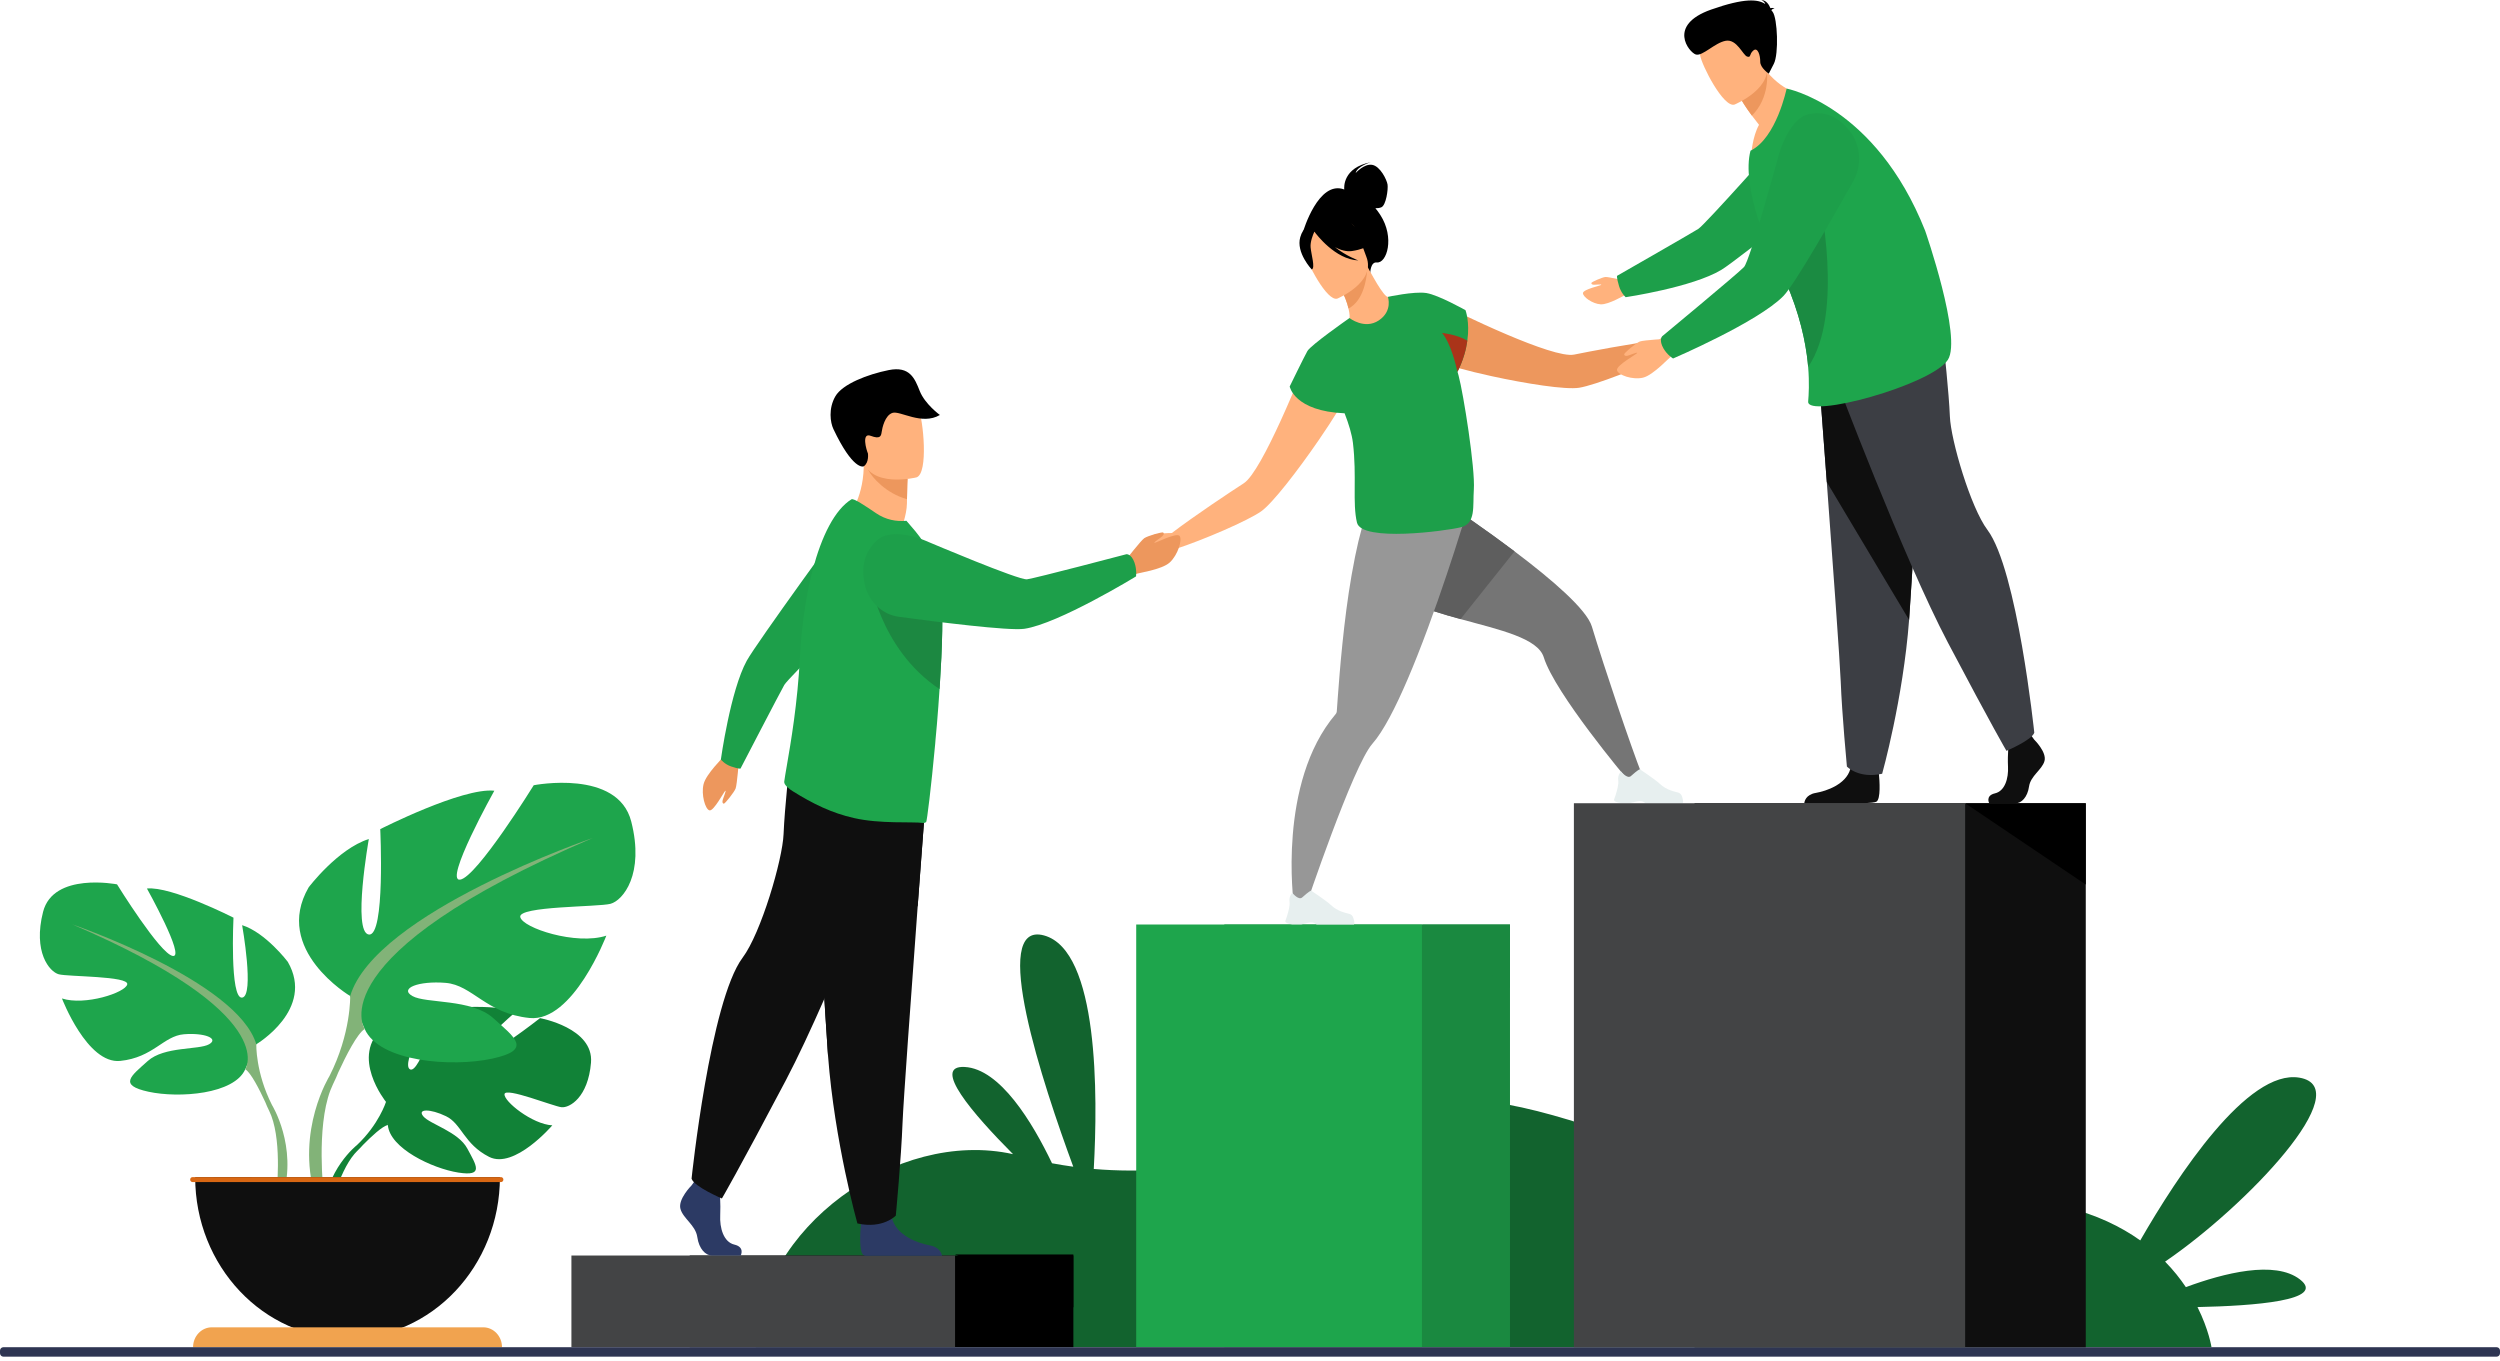 <svg width="316" height="172" viewBox="0 0 316 172" fill="none" xmlns="http://www.w3.org/2000/svg">
<path d="M290.712 161.72C287.545 159.269 281.072 160.924 276.294 162.694C275.581 161.632 274.715 160.538 273.668 159.469C283.96 152.451 298.174 137.484 290.64 136.216C284.091 135.116 275.253 148.587 270.529 156.788C265.624 153.295 258.108 150.727 246.633 151.618C216.852 153.929 193.586 133.594 176.436 140.376C162.801 145.768 150.304 148.79 138.252 147.757C138.771 138.437 138.884 120.139 131.97 118.241C124.951 116.314 131.835 137.095 135.662 147.471C134.764 147.349 133.868 147.204 132.975 147.037C130.498 141.866 126.415 135.098 121.931 134.865C117.709 134.648 122.919 140.732 128.048 145.886C113.31 142.61 95.828 155.293 95.537 170.288H279.533C279.533 170.288 279.208 168.099 277.763 165.213C284.875 165.066 294.153 164.382 290.712 161.72Z" fill="#12632E"/>
<path d="M135.674 158.698H87.179V170.29H135.674V158.698Z" fill="black"/>
<path d="M120.72 158.698H72.227V170.292H120.72V158.698Z" fill="#434445"/>
<path d="M154.753 170.287H190.862V116.858H154.753V170.287Z" fill="#1A8940"/>
<path d="M143.617 170.287H179.727V116.858H143.617V170.287Z" fill="#1EA54C"/>
<path d="M179.727 116.859L190.86 124.881V116.859H179.727Z" fill="#1A8940"/>
<path d="M68.258 128.693C68.258 128.693 61.505 134.009 60.189 133.686C58.872 133.364 65.124 127.948 65.124 127.948C62.772 126.751 55.459 127.502 55.459 127.502C55.459 127.502 53.023 135.818 51.822 135.162C50.621 134.506 54.334 127.915 54.334 127.915C51.714 127.748 48.5 129.808 48.5 129.808C44.1 133.486 48.79 139.277 48.79 139.277C48.79 139.277 47.887 142.14 45.108 144.747C45.108 144.747 41.139 147.854 40.864 153.404L41.585 153.472C41.585 153.472 42.727 148.302 44.802 145.858C44.882 145.769 45 145.642 45.144 145.488C45.483 145.156 45.719 144.908 45.878 144.723C46.91 143.673 48.337 142.334 49.025 142.205C49.025 142.205 48.99 142.071 48.996 141.839C49.006 141.955 49.015 142.076 49.025 142.205C49.26 145.131 54.624 147.687 57.924 148.212C61.224 148.737 60.203 147.302 59.067 145.173C57.93 143.044 54.333 142.091 53.511 141.11C52.69 140.13 54.388 140.128 56.375 141.089C58.362 142.05 58.635 144.612 61.824 146.229C65.014 147.846 69.812 142.244 69.812 142.244C67.27 142.108 63.641 139.186 63.772 138.292C63.903 137.398 69.933 139.834 70.964 139.951C71.994 140.068 74.341 138.71 74.703 134.314C75.065 129.92 68.258 128.693 68.258 128.693Z" fill="#118237"/>
<path d="M32.395 131.995C32.395 131.995 39.853 127.574 36.373 121.572C36.373 121.572 33.589 117.887 30.606 116.94C30.606 116.94 32.197 125.889 30.606 126.099C29.015 126.31 29.512 115.993 29.512 115.993C29.512 115.993 21.655 111.993 18.572 112.308C18.572 112.308 23.445 121.046 21.854 120.835C20.263 120.624 14.793 111.782 14.793 111.782C14.793 111.782 6.738 110.203 5.445 115.256C4.152 120.309 6.241 122.836 7.434 123.151C8.627 123.466 16.285 123.362 16.085 124.415C15.886 125.467 10.716 127.152 7.831 126.205C7.831 126.205 11.013 134.522 15.191 134.1C19.367 133.679 20.661 130.941 23.246 130.731C25.831 130.521 27.721 131.257 26.428 131.995C25.135 132.732 20.759 132.236 18.671 134.115C16.583 135.995 14.892 137.153 18.77 137.995C22.649 138.837 29.61 138.31 31.002 135.152C32.395 131.995 32.395 131.995 32.395 131.995Z" fill="#1EA54C"/>
<path d="M34.383 139.679C32.295 135.573 32.395 131.993 32.395 131.993C30.008 123.993 9.123 116.835 9.123 116.835C35.675 128.204 31.002 135.152 31.002 135.152C31.718 135.595 32.79 137.701 33.536 139.318C33.641 139.593 33.809 139.974 34.059 140.49C34.16 140.724 34.242 140.915 34.297 141.048C35.663 144.67 34.939 150.923 34.939 150.923L35.768 151.158C37.604 144.856 34.383 139.679 34.383 139.679Z" fill="#82B378"/>
<path d="M44.261 125.896C44.261 125.896 34.428 120.067 39.017 112.157C39.017 112.157 42.688 107.3 46.62 106.051C46.62 106.051 44.523 117.847 46.62 118.125C48.718 118.402 48.063 104.803 48.063 104.803C48.063 104.803 58.418 99.53 62.483 99.946C62.483 99.946 56.06 111.464 58.157 111.187C60.254 110.91 67.464 99.253 67.464 99.253C67.464 99.253 78.083 97.171 79.787 103.833C81.491 110.494 78.739 113.825 77.165 114.242C75.592 114.658 65.498 114.519 65.76 115.907C66.022 117.295 72.839 119.514 76.641 118.266C76.641 118.266 72.446 129.229 66.941 128.674C61.435 128.119 59.731 124.511 56.322 124.234C52.914 123.957 50.422 124.928 52.127 125.899C53.831 126.871 59.6 126.217 62.352 128.695C65.105 131.172 67.333 132.699 62.221 133.809C57.109 134.918 47.933 134.226 46.097 130.061C44.261 125.896 44.261 125.896 44.261 125.896Z" fill="#1EA54C"/>
<path d="M74.937 105.913C74.937 105.913 47.409 115.349 44.263 125.896C44.263 125.896 44.394 130.614 41.64 136.026C41.64 136.026 37.395 142.851 39.815 151.158L40.908 150.848C40.908 150.848 39.953 142.605 41.755 137.832C41.829 137.657 41.935 137.404 42.069 137.096C42.398 136.415 42.619 135.913 42.759 135.55C43.74 133.42 45.155 130.642 46.099 130.06C46.097 130.059 39.936 120.9 74.937 105.913Z" fill="#82B378"/>
<path d="M43.931 169.174C54.568 169.174 63.189 160.046 63.189 148.787H24.671C24.671 160.046 33.294 169.174 43.931 169.174Z" fill="#0F0F0F"/>
<path d="M48.669 169.018C47.886 169.121 47.087 169.174 46.275 169.174C35.64 169.174 27.017 160.046 27.017 148.787H31.801C31.802 159.189 39.162 167.771 48.669 169.018Z" fill="#0F0F0F"/>
<path d="M61.079 167.772H26.78C25.467 167.772 24.403 168.898 24.403 170.287H63.454C63.454 168.898 62.39 167.772 61.079 167.772Z" fill="#F1A34F"/>
<path d="M63.331 148.787H24.332C24.169 148.787 24.037 148.927 24.037 149.1C24.037 149.273 24.169 149.413 24.332 149.413H63.331C63.495 149.413 63.627 149.273 63.627 149.1C63.627 148.927 63.493 148.787 63.331 148.787Z" fill="#D86713"/>
<path d="M211.945 41.429C211.387 41.339 209.704 42.986 209.704 42.986C206.113 43.426 200.86 44.435 198.97 44.82C197.63 45.094 194.026 43.793 190.506 42.3C186.318 40.522 182.25 38.473 182.25 38.473C179.926 38.347 177.288 42.835 182 45.688C182.72 46.124 185.423 46.867 188.534 47.546C188.534 47.546 188.534 47.546 188.535 47.546C192.828 48.483 197.899 49.295 199.626 49.009C201.631 48.677 207.307 46.479 210.684 44.795C210.684 44.795 210.688 44.794 210.692 44.79C210.706 44.783 210.718 44.777 210.73 44.771C210.933 44.67 211.759 44.281 212.31 44.316C212.943 44.355 214.351 43.13 214.395 42.803C214.437 42.475 212.503 41.518 211.945 41.429Z" fill="#ED975D"/>
<path d="M207.559 97.955L205.582 98.381C205.582 98.381 196.531 87.617 195.134 83.086C194.388 80.666 189.609 79.62 184.615 78.253C180.27 77.064 175.761 75.631 173.606 72.834C168.977 66.827 176.513 59.444 176.513 59.444C176.513 59.444 184.525 64.485 191.438 69.692C196.269 73.331 200.563 77.052 201.211 79.19C202.782 84.391 206.115 94.275 207.559 97.955Z" fill="#757575"/>
<path d="M204.912 101.507H206.024C206.396 101.445 206.671 101.33 207.054 101.278C207.634 101.198 207.902 101.45 207.954 101.507C207.962 101.515 207.965 101.518 207.965 101.518H212.69C212.809 101.339 212.695 100.922 212.584 100.616C212.508 100.407 212.345 100.25 212.142 100.187C211.641 100.034 210.653 99.896 209.748 99.029C209.239 98.543 207.29 97.24 207.29 97.24L207.28 97.237C207.236 97.238 207.033 97.304 206.146 98.096C205.687 98.506 204.907 97.519 204.907 97.519C204.907 97.519 204.76 97.648 204.651 97.887C204.563 98.076 204.498 98.335 204.549 98.654C204.62 99.106 204.392 99.943 204.21 100.509C204.1 100.852 204.007 101.096 204.007 101.096C204.007 101.096 203.955 101.38 204.912 101.507Z" fill="#E7EFEF"/>
<path d="M191.438 69.692L184.615 78.253C180.27 77.064 175.761 75.631 173.606 72.834C168.977 66.827 176.513 59.444 176.513 59.444C176.513 59.444 184.526 64.485 191.438 69.692Z" fill="#5E5E5E"/>
<path d="M185.239 65.221C185.239 65.221 184.689 67.057 183.793 69.819C182.66 73.312 180.974 78.285 179.144 82.897C178.742 83.91 178.334 84.907 177.922 85.867C176.401 89.416 174.843 92.458 173.473 94.005C171.009 96.785 165.02 114.652 165.02 114.652L163.528 114.215C163.528 114.215 161.447 98.957 168.817 90.275C168.897 90.182 168.958 90.075 168.966 89.951C168.968 89.95 168.968 89.947 168.968 89.947C169.066 88.662 169.417 82.906 170.179 77.075C170.366 75.644 170.579 74.21 170.818 72.836C170.832 72.748 170.849 72.66 170.864 72.574C171.985 66.218 173.059 63.391 174.444 61.97L184.635 65.041L185.239 65.221Z" fill="#979797"/>
<path d="M163.361 116.846H164.473C164.845 116.784 165.12 116.669 165.503 116.617C166.083 116.537 166.351 116.789 166.403 116.846C166.411 116.854 166.414 116.857 166.414 116.857H171.14C171.258 116.678 171.144 116.261 171.033 115.955C170.957 115.746 170.794 115.589 170.591 115.527C170.09 115.373 169.102 115.237 168.197 114.37C167.688 113.883 165.739 112.58 165.739 112.58L165.729 112.577C165.685 112.579 165.482 112.645 164.595 113.437C164.136 113.846 163.356 112.86 163.356 112.86C163.356 112.86 163.209 112.988 163.1 113.227C163.012 113.415 162.948 113.676 162.999 113.995C163.07 114.446 162.842 115.284 162.661 115.849C162.55 116.193 162.458 116.437 162.458 116.437C162.458 116.437 162.404 116.72 163.361 116.846Z" fill="#E7EFEF"/>
<path d="M165.546 44.47C165.546 44.47 163.841 48.886 161.876 53.184C160.222 56.797 158.385 60.328 157.22 61.08C155.577 62.143 151.053 65.139 148.117 67.374C148.117 67.374 145.825 67.356 145.47 67.82C145.115 68.284 144.293 70.37 144.532 70.581C144.772 70.792 146.593 70.694 147.036 70.213C147.421 69.795 148.281 69.494 148.495 69.424C148.508 69.42 148.521 69.415 148.534 69.411C148.54 69.41 148.544 69.409 148.544 69.409C152.112 68.247 157.706 65.827 159.399 64.643C160.857 63.624 164.091 59.408 166.669 55.657C166.67 55.657 166.67 55.657 166.67 55.657C168.54 52.938 170.065 50.462 170.32 49.627C171.99 44.159 167.186 42.722 165.546 44.47Z" fill="#FFB27D"/>
<path d="M174.463 27.155C174.26 26.842 174.056 26.566 173.852 26.32C174.104 26.325 174.378 26.299 174.605 26.2C175.203 25.938 175.477 23.927 175.387 23.33C175.297 22.734 174.466 21.009 173.44 20.836C172.415 20.664 171.356 21.869 171.356 21.869C171.545 21 173.279 20.498 173.279 20.498C169.707 21.195 169.888 23.717 169.914 23.95C166.643 22.717 164.724 29.237 164.724 29.237L173.195 34.521C173.195 34.521 173.217 33.081 174.026 33.174C175.286 33.319 176.335 30.043 174.463 27.155Z" fill="black"/>
<path d="M175.004 40.835C173.06 41.805 170.481 40.408 170.495 40.393C170.662 40.216 170.603 39.688 170.451 38.997C170.298 38.276 169.937 37.292 169.27 36.116C169.131 35.866 168.993 35.617 168.826 35.352L169.048 35.265L172.825 33.663C172.825 33.663 173.436 34.824 174.075 35.883C174.616 36.765 175.186 37.558 175.435 37.529C175.449 37.514 177.948 39.335 175.004 40.835Z" fill="#FFB27D"/>
<path d="M172.823 34.058C172.726 35.483 172.267 38.056 170.449 38.997C170.296 38.276 169.935 37.292 169.269 36.116L172.823 34.058Z" fill="#ED975D"/>
<path d="M169.048 37.74C169.048 37.74 173.964 35.688 172.711 32.467C171.457 29.246 171.247 26.811 168.055 27.985C164.863 29.158 164.735 30.652 164.906 31.835C165.078 33.017 167.737 38.19 169.048 37.74Z" fill="#FFB27D"/>
<path d="M170.883 31.732C173.153 31.393 173.816 30.422 173.816 30.422C173.816 30.422 171.725 29.786 170.497 27.619C170.497 27.619 167.945 26.707 166.054 28.23C165.938 28.389 165.855 28.575 165.815 28.794C165.381 28.645 164.729 28.683 164.353 29.98C163.788 31.928 165.798 34.056 165.798 34.056C166.285 33.91 165.735 32.175 165.659 31.248C165.602 30.567 165.949 29.693 166.136 29.279C166.377 29.609 168.772 32.795 171.696 32.922C171.696 32.922 170.152 32.355 168.746 31.245C169.446 31.609 170.189 31.835 170.883 31.732Z" fill="black"/>
<path d="M184.365 47.472C184.323 47.317 184.278 47.155 184.231 46.99C184.961 45.513 185.321 44.181 185.472 43.055C185.806 40.674 185.236 39.204 185.236 39.204C185.236 39.204 181.826 37.29 180.32 37.046C180.314 37.043 180.307 37.041 180.301 37.039C180.283 37.037 180.263 37.034 180.241 37.033C178.721 36.811 175.431 37.523 175.431 37.523C175.431 37.523 176.066 39.311 174.274 40.505C172.484 41.697 170.571 40.2 170.571 40.2C170.513 40.24 170.452 40.286 170.388 40.333C170.388 40.333 165.676 43.624 165.253 44.377C164.83 45.129 163.017 48.852 163.017 48.852C163.017 48.852 163.592 51.98 169.957 52.24C170.481 53.584 170.881 54.894 171.012 55.987C171.517 60.232 170.93 63.579 171.52 66.056C172.109 68.534 182.73 67.122 184.654 66.645C186.578 66.168 186.145 63.995 186.293 61.882C186.479 59.227 184.991 49.813 184.365 47.472Z" fill="#1D9F4A"/>
<path d="M185.471 43.055C185.319 44.186 184.958 45.523 184.221 47.008C184.055 46.229 183.375 43.377 182.277 42.085C182.279 42.084 184.125 42.26 185.471 43.055Z" fill="#AA3419"/>
<path d="M142.224 70.869C142.224 70.869 144.203 68.331 144.629 68.031C145.055 67.731 146.924 67.204 147.031 67.31C147.137 67.415 147.142 67.569 146.911 67.785C146.679 68.001 145.795 68.548 145.921 68.609C146.047 68.67 148.714 67.265 149.098 67.738C149.483 68.211 148.881 70.162 147.853 71.098C146.825 72.034 143.758 72.433 143.565 72.562C141.93 73.671 142.224 70.869 142.224 70.869Z" fill="#ED975D"/>
<path d="M107.385 65.007C107.385 65.007 110.227 68.577 113.848 67.084C113.848 67.084 114.627 65.089 114.638 63.62C114.639 63.439 114.641 63.264 114.644 63.097C114.663 61.442 114.716 60.513 114.716 60.513C114.716 60.513 114.715 60.513 114.712 60.512C114.548 60.439 109.178 58.105 109.182 58.299C109.275 62.777 107.385 65.007 107.385 65.007Z" fill="#FFB27D"/>
<path d="M109.721 59.368C110.239 60.383 112.016 62.371 114.643 63.097C114.663 61.442 114.715 60.513 114.715 60.513C114.715 60.513 114.714 60.513 114.712 60.512C114.563 60.47 109.568 59.068 109.721 59.368Z" fill="#ED975D"/>
<path d="M115.841 60.341C115.841 60.341 109.802 61.844 108.976 57.849C108.15 53.853 106.814 51.357 110.634 50.228C114.455 49.099 115.521 50.45 116.104 51.713C116.686 52.975 117.39 59.847 115.841 60.341Z" fill="#FFB27D"/>
<path d="M109.182 58.938C109.099 58.994 107.8 59.416 105.34 54.227C104.953 53.412 104.69 51.65 105.591 50.093C106.491 48.536 109.684 47.312 112.337 46.779C114.989 46.247 115.626 47.827 116.251 49.414C116.907 51.081 118.801 52.454 118.801 52.454C116.513 53.806 113.759 51.871 112.804 52.189C111.849 52.507 111.512 54.1 111.441 54.611C111.369 55.121 111.26 55.545 110.059 55.089C108.858 54.633 109.516 56.89 109.708 57.321C109.707 57.321 109.87 58.47 109.182 58.938Z" fill="black"/>
<path d="M93.627 158.698H89.97C89.204 158.698 88.352 157.875 88.139 156.368C87.925 154.859 86.35 154.038 86.009 152.804C85.668 151.57 87.415 149.833 87.415 149.833L87.707 149.43L88.011 149.011L90.907 149.742C90.907 149.742 90.978 150.481 91.024 151.423C91.055 152.104 91.072 152.89 91.036 153.581C90.95 155.227 91.465 156.998 92.827 157.318C94.191 157.637 93.627 158.698 93.627 158.698Z" fill="#2C3A64"/>
<path d="M119.081 158.735H109.39C109.297 158.715 109.226 158.693 109.184 158.67C108.537 158.317 108.74 155.617 108.818 154.783C108.834 154.629 108.843 154.538 108.843 154.538C108.843 154.538 112.251 151.567 112.721 153.841C112.735 153.912 112.753 153.982 112.771 154.051V154.052C113.363 156.182 116.007 157.148 117.535 157.417C118.701 157.624 119.003 158.365 119.081 158.735Z" fill="#2C3A64"/>
<path d="M117.129 99.403C117.129 99.403 116.611 106.24 116.002 114.456C115.175 125.62 114.181 139.331 114.082 141.928C113.912 146.438 113.23 153.653 113.23 153.653C113.23 153.653 111.612 155.367 108.374 154.645C108.374 154.645 105.488 144.345 104.663 133.448C104.65 133.268 104.638 133.089 104.625 132.909C103.859 121.815 102.665 98.455 102.665 98.455L117.129 99.403Z" fill="#0F0F0F"/>
<path d="M117.129 99.403C117.129 99.403 116.611 106.239 116.002 114.456L104.664 133.449C104.651 133.27 104.639 133.09 104.626 132.91C103.86 121.816 102.666 98.456 102.666 98.456L117.129 99.403Z" fill="#0F0F0F"/>
<path d="M114.764 100.215C114.764 100.215 105.435 124.973 99.3 136.608C93.165 148.243 91.248 151.489 91.248 151.489C91.248 151.489 87.734 150.001 87.414 148.986C87.414 148.986 89.76 126.525 93.868 121.049C96.19 117.955 98.917 108.67 99.044 105.423C99.171 102.177 99.875 95.75 99.875 95.75L114.764 100.215Z" fill="#0F0F0F"/>
<path d="M93.404 96.092C93.404 96.092 93.162 99.183 92.985 99.659C92.808 100.133 91.628 101.605 91.492 101.585C91.355 101.563 91.273 101.447 91.343 101.149C91.413 100.849 91.819 99.923 91.69 99.947C91.562 99.972 90.211 102.579 89.674 102.431C89.136 102.284 88.61 100.43 88.931 99.121C89.25 97.812 91.422 95.756 91.505 95.545C92.208 93.755 93.404 96.092 93.404 96.092Z" fill="#ED975D"/>
<path d="M92.402 96.876C93.435 97.227 93.6 97.148 93.6 97.148C93.6 97.148 98.626 87.462 99.135 86.575C99.644 85.687 109.807 75.713 109.807 75.713L107.195 65.403C107.195 65.403 95.637 81.247 94.388 83.521C92.325 87.278 91.117 96.004 91.117 96.004C91.117 96.004 91.591 96.6 92.402 96.876Z" fill="#1D9F4A"/>
<path d="M119.098 79.759C119.062 81.876 118.945 84.256 118.789 86.672C118.779 86.816 118.77 86.96 118.76 87.102C118.66 88.6 118.551 90.101 118.426 91.564C118.376 92.151 118.323 92.731 118.268 93.3L118.259 93.377C118.255 93.59 118.231 93.822 118.208 94.033C117.699 99.515 117.164 103.846 117.065 103.912C116.946 103.996 116.812 104.038 116.667 104.019C115.309 103.838 111.257 104.165 107.94 103.4C105.141 102.774 102.73 101.59 100.175 99.992C99.837 99.78 99.063 99.218 99.126 98.798C99.187 98.337 99.301 97.669 99.446 96.832C99.949 93.916 100.818 88.9 101.114 83.029C101.172 81.936 101.256 80.856 101.365 79.794C101.65 77.028 102.106 74.401 102.718 72.067C103.856 67.731 105.527 64.412 107.624 63.113C107.898 62.95 109.372 63.943 110.726 64.863C111.976 65.712 113.293 65.946 114.573 65.828L115.699 67.147C117.063 68.826 118.516 71.062 118.914 74.239C118.944 74.474 118.969 74.724 118.991 74.988C119.101 76.286 119.129 77.924 119.098 79.759Z" fill="#1EA54C"/>
<path d="M119.097 79.759C119.061 81.876 118.945 84.256 118.788 86.672C118.779 86.816 118.769 86.96 118.76 87.102C111.002 81.962 109.808 72.556 109.808 72.556C113.624 72.733 116.656 73.662 118.993 74.99C119.101 76.286 119.128 77.924 119.097 79.759Z" fill="#1C8841"/>
<path d="M143.402 71.122C143.002 69.977 142.38 70.052 142.38 70.052C142.38 70.052 130.846 73.095 129.811 73.225C128.776 73.356 117.391 68.519 117.391 68.519C117.391 68.519 112.91 66.389 110.811 68.333C108.987 70.022 108.904 72.162 109.33 73.959C109.839 76.101 111.551 77.683 113.62 77.962C118.264 78.589 127.532 79.767 129.474 79.481C133.797 78.844 143.593 72.859 143.593 72.859C143.593 72.859 143.716 72.022 143.402 71.122Z" fill="#1D9F4A"/>
<path d="M257.134 93.502C257.134 93.502 258.736 95.075 258.424 96.192C258.112 97.309 256.665 98.054 256.47 99.419C256.276 100.785 255.493 101.53 254.789 101.53C254.085 101.53 251.435 101.53 251.435 101.53C251.435 101.53 250.918 100.569 252.168 100.279C253.419 99.989 253.89 98.385 253.812 96.895C253.734 95.405 253.929 93.42 253.929 93.42L256.587 92.757L257.134 93.502Z" fill="#0F0F0F"/>
<path d="M237.163 101.343C237.001 101.429 236.429 101.489 235.645 101.528H228.061C228.086 101.289 228.262 100.438 229.503 100.227C230.904 99.985 233.331 99.123 233.872 97.227C233.891 97.166 233.906 97.103 233.919 97.041C234.349 95.014 237.475 97.662 237.475 97.662C237.475 97.662 237.485 97.743 237.498 97.881C237.571 98.625 237.756 101.03 237.163 101.343Z" fill="#0F0F0F"/>
<path d="M229.873 47.118C229.873 47.118 230.347 53.39 230.906 60.929C231.665 71.171 232.577 83.751 232.667 86.134C232.823 90.272 233.449 96.892 233.449 96.892C233.449 96.892 234.933 98.465 237.905 97.802C237.905 97.802 240.553 88.353 241.31 78.355C241.322 78.191 241.334 78.025 241.344 77.86C242.048 67.682 243.142 46.25 243.142 46.25L229.873 47.118Z" fill="#3C3E44"/>
<path d="M229.873 47.118C229.873 47.118 230.347 53.39 230.906 60.93L241.308 78.353C241.32 78.19 241.332 78.024 241.343 77.859C242.047 67.681 243.141 46.249 243.141 46.249L229.873 47.118Z" fill="#0F0F0F"/>
<path d="M232.042 47.863C232.042 47.863 240.601 70.578 246.23 81.252C251.858 91.926 253.617 94.906 253.617 94.906C253.617 94.906 256.841 93.54 257.134 92.61C257.134 92.61 254.982 72.002 251.213 66.979C249.083 64.141 246.581 55.623 246.465 52.643C246.347 49.664 245.702 43.768 245.702 43.768L232.042 47.863Z" fill="#3C3E44"/>
<path d="M205.641 35.543C205.641 35.543 203.32 34.982 202.929 35.01C202.538 35.038 201.171 35.644 201.153 35.761C201.135 35.878 201.199 35.973 201.435 35.991C201.671 36.007 202.448 35.902 202.399 36.001C202.35 36.1 200.11 36.567 200.086 37.043C200.061 37.52 201.288 38.407 202.325 38.467C203.361 38.527 205.399 37.252 205.574 37.235C207.057 37.098 205.641 35.543 205.641 35.543Z" fill="#FFB27D"/>
<path d="M204.648 36.168C204.316 35.045 204.394 34.866 204.394 34.866C204.394 34.866 213.804 29.479 214.667 28.932C215.529 28.385 225.254 17.429 225.254 17.429L235.216 20.331C235.216 20.331 219.8 32.762 217.591 34.102C213.94 36.314 205.485 37.566 205.485 37.566C205.485 37.566 204.909 37.05 204.648 36.168Z" fill="#1D9F4A"/>
<path d="M228.271 12.104C228.271 12.104 224.779 18.609 221.365 19.458C221.365 19.458 221.507 17.273 222.339 15.778C221.998 15.353 221.7 14.963 221.441 14.613C220.581 13.448 220.173 12.735 220.173 12.735L221.332 9.437L222.118 7.2C222.496 7.926 222.912 8.545 223.347 9.074C225.583 11.796 228.271 12.104 228.271 12.104Z" fill="#FFB27D"/>
<path d="M223.346 9.074C223.346 9.074 223.762 12.333 221.44 14.613C220.58 13.448 220.172 12.735 220.172 12.735L221.331 9.437C222.574 9.037 223.346 9.074 223.346 9.074Z" fill="#ED975D"/>
<path d="M219.252 13.215C219.252 13.215 224.471 11.062 223.153 7.642C221.836 4.223 221.624 1.642 218.236 2.873C214.849 4.103 214.708 5.686 214.886 6.941C215.062 8.194 217.861 13.687 219.252 13.215Z" fill="#FFB27D"/>
<path d="M246.208 45.484C244.103 48.687 228.365 52.969 228.552 50.75C228.622 49.901 228.719 48.405 228.549 46.376C228.51 45.901 228.454 45.398 228.382 44.865C227.982 41.951 227.033 38.204 224.914 33.868C224.756 33.542 224.59 33.216 224.418 32.884C223.547 31.205 222.803 29.43 222.236 27.694C221.146 24.358 220.707 21.166 221.257 19.08C221.259 19.07 221.263 19.061 221.265 19.051C224.555 17.441 225.829 11.195 225.829 11.195C225.829 11.195 237.053 13.328 243.34 29.166C243.341 29.166 248.04 42.695 246.208 45.484Z" fill="#1EA54C"/>
<path d="M228.549 46.376C228.509 45.901 228.454 45.398 228.382 44.865C227.982 41.951 227.032 38.204 224.914 33.868C225.278 31.534 225.78 29.593 226.331 28.72C228.569 25.168 229.873 24.614 229.873 24.614C229.873 24.614 233.23 39.6 228.549 46.376Z" fill="#1B8B42"/>
<path d="M210.857 42.81C210.857 42.81 207.752 42.983 207.272 43.166C206.79 43.349 205.278 44.627 205.295 44.781C205.312 44.935 205.426 45.03 205.727 44.963C206.03 44.894 206.97 44.468 206.941 44.612C206.913 44.755 204.259 46.188 204.388 46.796C204.518 47.405 206.358 48.053 207.68 47.736C209.002 47.419 211.13 45.047 211.344 44.961C213.159 44.228 210.857 42.81 210.857 42.81Z" fill="#FFB27D"/>
<path d="M210.272 44.058C209.65 42.994 210.097 42.508 210.097 42.508C210.097 42.508 219.688 34.558 220.44 33.755C221.192 32.951 224.674 20.163 224.674 20.163C224.674 20.163 225.873 14.989 228.68 14.418C231.119 13.922 232.805 15.2 233.908 16.697C235.223 18.482 235.352 20.943 234.261 22.889C231.813 27.257 226.873 35.928 225.429 37.409C222.218 40.707 211.476 45.314 211.476 45.314C211.476 45.314 210.76 44.893 210.272 44.058Z" fill="#1D9F4A"/>
<path d="M223.903 1.29C223.939 1.214 224.046 1.133 224.305 1.049C224.305 1.049 224.063 0.962 223.78 1.028C223.633 0.65 223.278 0.005 222.609 0C222.609 0 222.992 0.106 223.133 0.511C222.218 -0.103 220.522 -0.281 216.286 1.211C210.705 3.179 213.493 6.61 214.339 6.885C215.185 7.159 216.743 5.395 218.143 5.153C219.543 4.912 220.302 6.977 220.835 7.149C221.369 7.321 221.066 6.85 221.625 6.38C222.185 5.91 222.505 7.017 222.493 7.795C222.481 8.573 223.572 9.31 223.572 9.31C223.572 9.31 223.572 9.31 224.212 8.068C224.852 6.826 224.678 2.319 224.067 1.506C224.012 1.436 223.958 1.364 223.903 1.29Z" fill="black"/>
<path d="M315.585 171.481H0.415C0.187 171.481 0 171.283 0 171.041V170.727C0 170.486 0.187 170.288 0.415 170.288H315.585C315.813 170.288 316 170.486 316 170.727V171.041C316 171.283 315.813 171.481 315.585 171.481Z" fill="#2E3552"/>
<path d="M135.673 158.567V165.255L120.72 158.567H135.673Z" fill="black"/>
<path d="M263.642 101.529H214.19V170.288H263.642V101.529Z" fill="#0F0F0F"/>
<path d="M248.394 101.529H198.94V170.288H248.394V101.529Z" fill="#434445"/>
<path d="M263.641 101.529V111.811L248.394 101.529H263.641Z" fill="black"/>
</svg>

